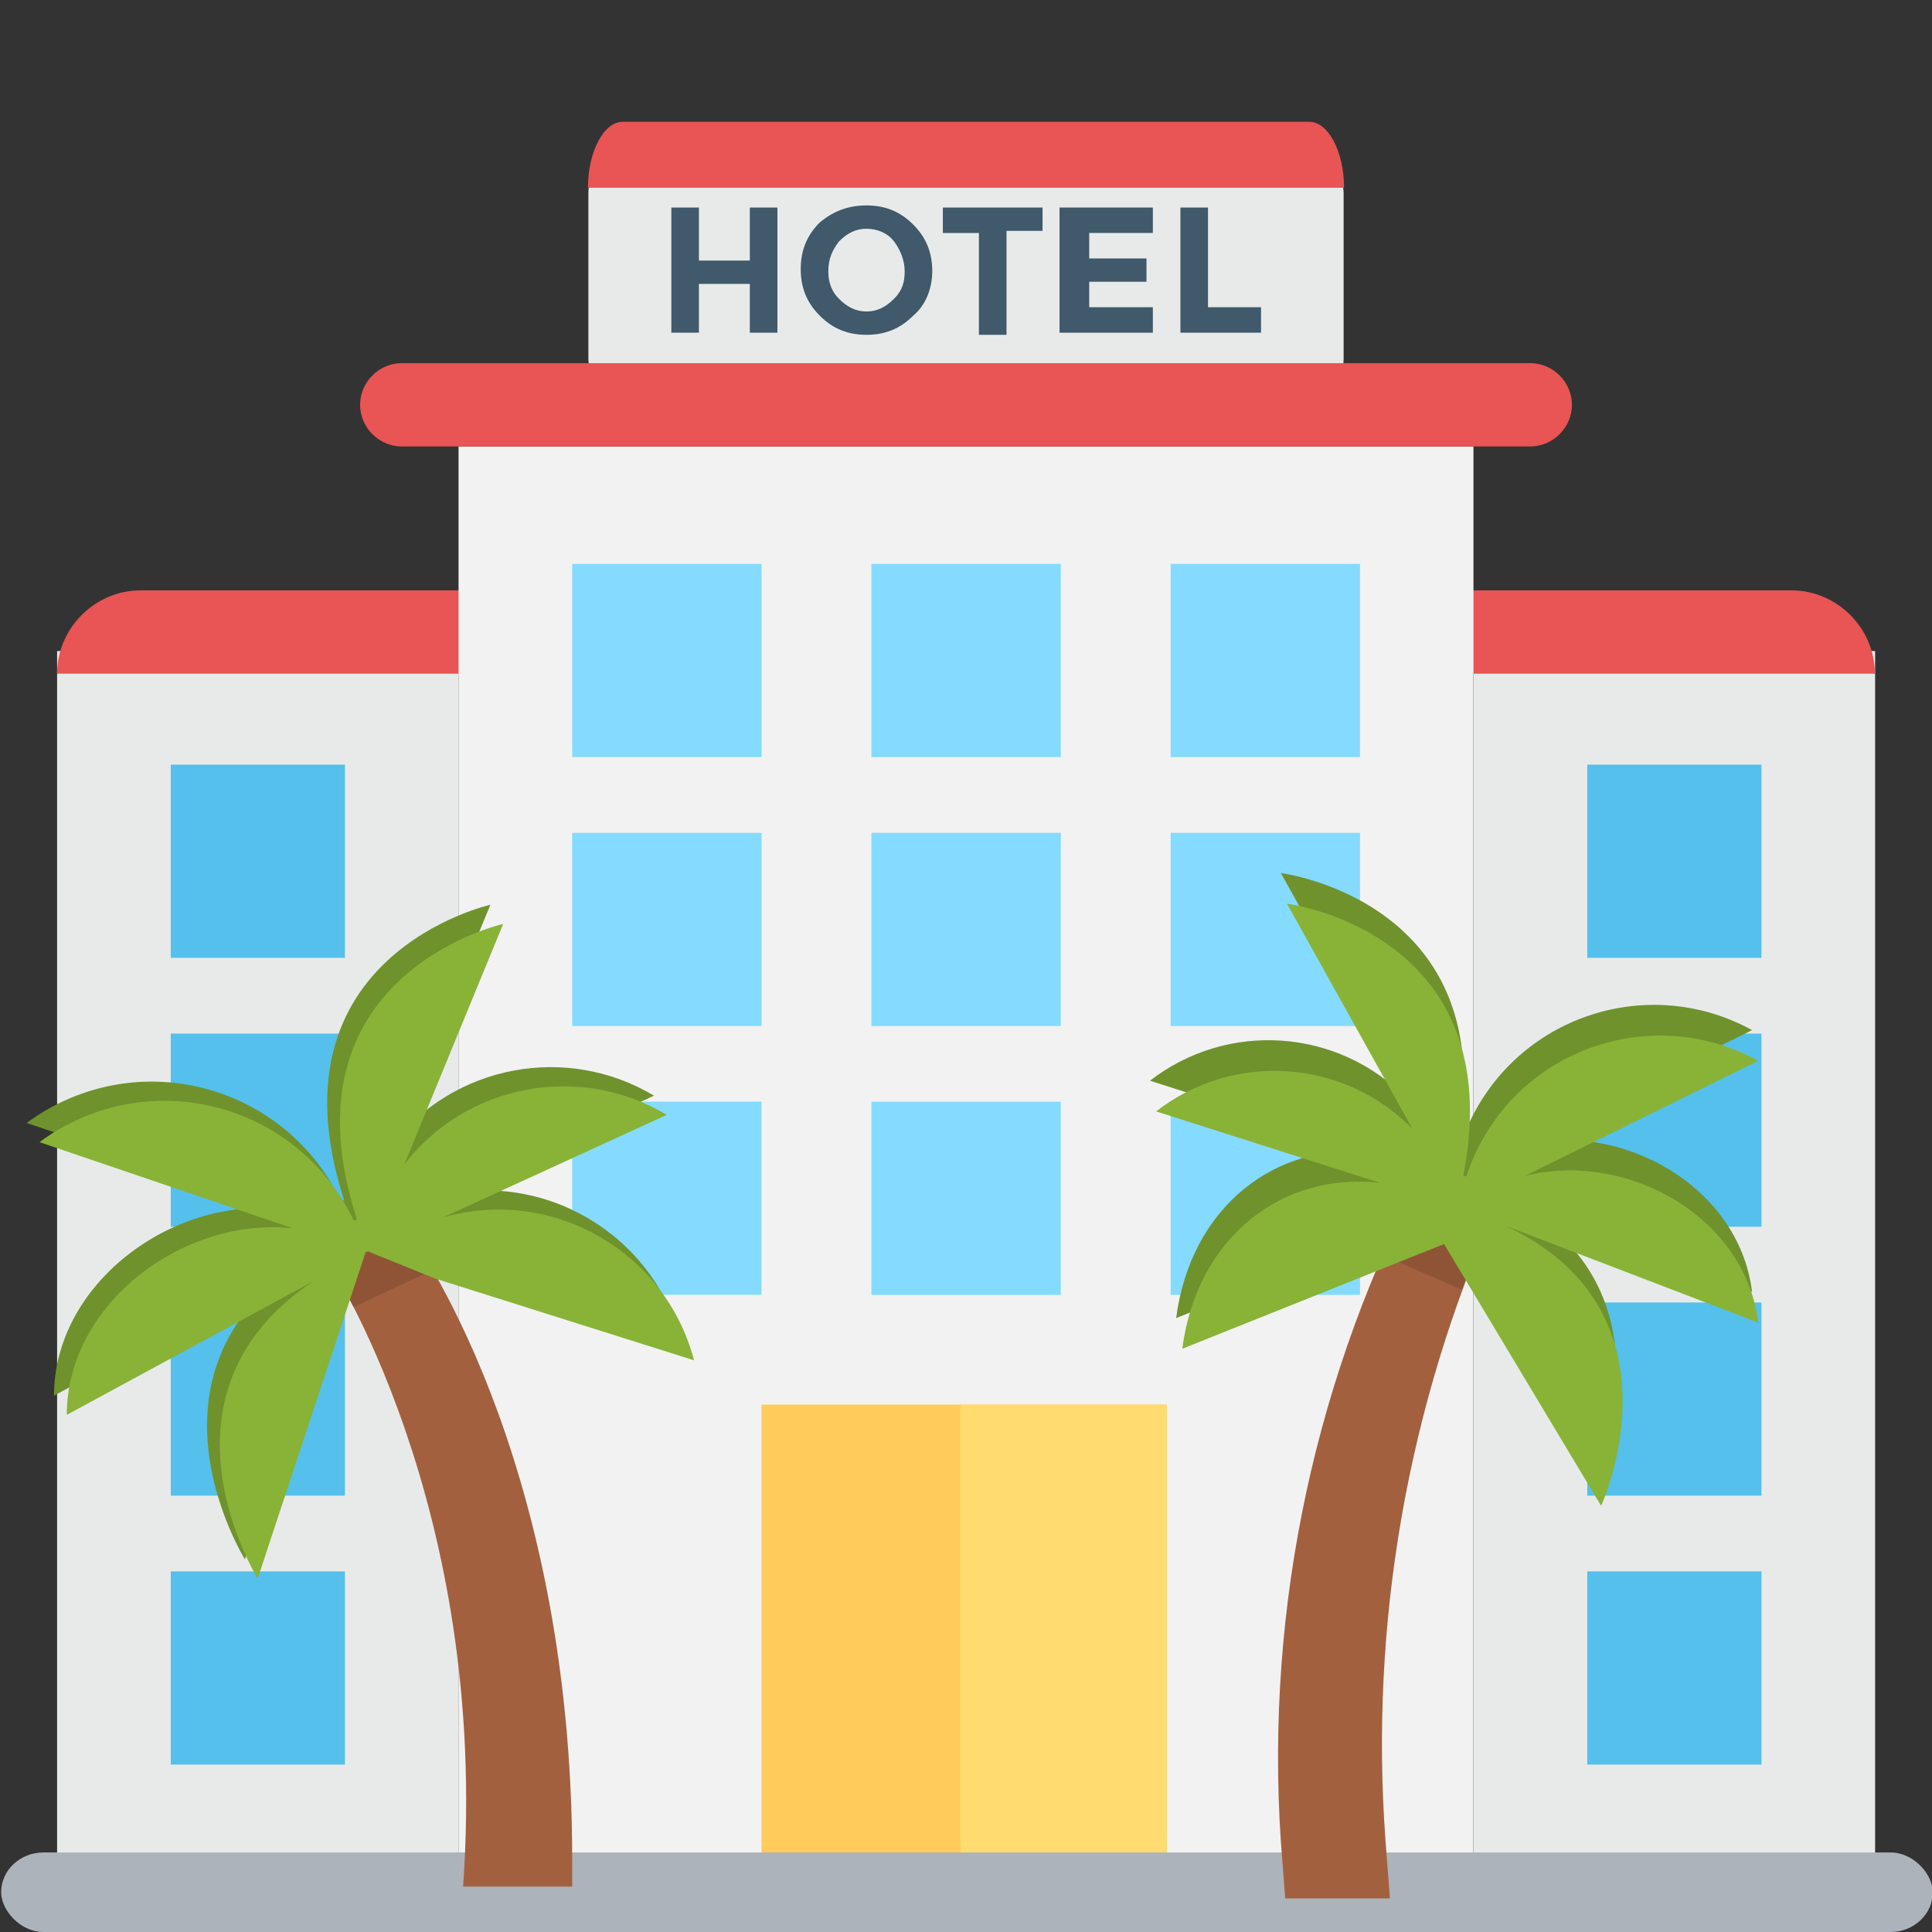 <?xml version="1.0" encoding="UTF-8" standalone="no"?>
<!-- Generator: Adobe Illustrator 19.0.0, SVG Export Plug-In . SVG Version: 6.00 Build 0)  -->

<svg
   xmlns:dc="http://purl.org/dc/elements/1.1/"
   xmlns:cc="http://creativecommons.org/ns#"
   xmlns:rdf="http://www.w3.org/1999/02/22-rdf-syntax-ns#"
   xmlns:svg="http://www.w3.org/2000/svg"
   xmlns="http://www.w3.org/2000/svg"
   xmlns:sodipodi="http://sodipodi.sourceforge.net/DTD/sodipodi-0.dtd"
   xmlns:inkscape="http://www.inkscape.org/namespaces/inkscape"
   version="1.1"
   id="Capa_1"
   x="0px"
   y="0px"
   viewBox="0 0 512 512"
   style="enable-background:new 0 0 512 512;"
   xml:space="preserve"
   sodipodi:docname="travel-hotel.svg"
   inkscape:version="0.92.2 (5c3e80d, 2017-08-06)"><rect x="0" y="0" width="512" height="512" fill="#333333" stroke="none"/><defs
     id="defs42964" /><sodipodi:namedview
     pagecolor="#ffffff"
     bordercolor="#666666"
     borderopacity="1"
     objecttolerance="10"
     gridtolerance="10"
     guidetolerance="10"
     inkscape:pageopacity="0"
     inkscape:pageshadow="2"
     inkscape:window-width="1920"
     inkscape:window-height="1001"
     id="namedview42962"
     showgrid="false"
     inkscape:snap-global="false"
     inkscape:zoom="0.9777961"
     inkscape:cx="44.108939"
     inkscape:cy="255.102"
     inkscape:window-x="-9"
     inkscape:window-y="-9"
     inkscape:window-maximized="1"
     inkscape:current-layer="Capa_1" /><g
     id="g42869"
     transform="matrix(0.941,0,0,0.941,15.133,15.947)"><rect
       y="166.4"
       style="fill:#e8eaea"
       width="113.067"
       height="345.6"
       id="rect42865"
       x="0" /><rect
       x="398.933"
       y="166.4"
       style="fill:#e8eaea"
       width="113.067"
       height="345.6"
       id="rect42867" /></g><path
     inkscape:connector-curvature="0"
     style="fill:#e95454;stroke-width:0.941;fill-opacity:1"
     d="m 15.133,178.533 v 0 H 496.867 v 0 c 0,-12.043 -10.036,-22.08 -22.08,-22.08 H 37.212 c -12.043,0 -22.08,10.036 -22.08,22.08 z"
     id="path42871" /><rect
     x="121.516"
     y="118.316"
     style="fill:#f2f2f2;stroke-width:0.941"
     width="268.969"
     height="379.366"
     id="rect42873" /><rect
     style="opacity:1;fill:#e8eaea;fill-opacity:1;fill-rule:nonzero;stroke:none;stroke-width:6.065;stroke-miterlimit:4;stroke-dasharray:48.52, 12.13, 6.065, 12.13;stroke-dashoffset:0;stroke-opacity:1;paint-order:normal"
     id="rect43511"
     width="200.149"
     height="62.547"
     x="155.926"
     y="41.884"
     rx="9.22"
     ry="9.22" /><path
     inkscape:connector-curvature="0"
     style="fill:#e95454;stroke-width:0.941;fill-opacity:1"
     d="M 405.538,96.236 H 106.462 c -6.022,0 -11.039,5.018 -11.039,11.039 0,6.022 5.018,11.04 11.039,11.04 h 299.077 c 6.022,0 11.039,-5.018 11.039,-11.039 0,-6.022 -5.019,-11.04 -11.04,-11.04 z"
     id="path42875" /><g
     id="g42893"
     transform="matrix(0.941,0,0,0.941,15.133,15.947)"><rect
       x="32"
       y="198.4"
       style="fill:#54c0eb"
       width="49.067"
       height="54.4"
       id="rect42877" /><rect
       x="32"
       y="274.133"
       style="fill:#54c0eb"
       width="49.067"
       height="54.4"
       id="rect42879" /><rect
       x="32"
       y="349.867"
       style="fill:#54c0eb"
       width="49.067"
       height="54.4"
       id="rect42881" /><rect
       x="32"
       y="425.6"
       style="fill:#54c0eb"
       width="49.067"
       height="54.4"
       id="rect42883" /><rect
       x="430.933"
       y="198.4"
       style="fill:#54c0eb"
       width="49.067"
       height="54.4"
       id="rect42885" /><rect
       x="430.933"
       y="274.133"
       style="fill:#54c0eb"
       width="49.067"
       height="54.4"
       id="rect42887" /><rect
       x="430.933"
       y="349.867"
       style="fill:#54c0eb"
       width="49.067"
       height="54.4"
       id="rect42889" /><rect
       x="430.933"
       y="425.6"
       style="fill:#54c0eb"
       width="49.067"
       height="54.4"
       id="rect42891" /></g><rect
     x="151.624"
     y="291.941"
     style="fill:#84dbff;stroke-width:0.941"
     width="50.18"
     height="51.184"
     id="rect42895" /><rect
     x="201.805"
     y="372.231"
     style="fill:#ffcc5b;stroke-width:0.941;fill-opacity:1"
     width="107.386"
     height="125.451"
     id="rect42897" /><path
     style="fill:#ffdb70;stroke-width:0.941;fill-opacity:1"
     d="M 254.553 372.23 L 254.553 497.682 L 309.191 497.682 L 309.191 372.23 L 254.553 372.23 z "
     id="rect45195" /><rect
     rx="11.2"
     y="490.924"
     style="fill:#acb3ba;stroke-width:0.97"
     width="511.905"
     height="21.076"
     id="rect42899"
     ry="11.2"
     x="0.303" /><g
     id="g42917"
     transform="matrix(0.941,0,0,0.941,15.133,15.947)"><rect
       x="145.067"
       y="141.867"
       style="fill:#84dbff"
       width="53.333"
       height="54.4"
       id="rect42901" /><rect
       x="145.067"
       y="217.6"
       style="fill:#84dbff"
       width="53.333"
       height="54.4"
       id="rect42903" /><rect
       x="229.333"
       y="141.867"
       style="fill:#84dbff"
       width="53.333"
       height="54.4"
       id="rect42905" /><rect
       x="229.333"
       y="217.6"
       style="fill:#84dbff"
       width="53.333"
       height="54.4"
       id="rect42907" /><rect
       x="229.333"
       y="293.333"
       style="fill:#84dbff"
       width="53.333"
       height="54.4"
       id="rect42909" /><rect
       x="313.6"
       y="141.867"
       style="fill:#84dbff"
       width="53.333"
       height="54.4"
       id="rect42911" /><rect
       x="313.6"
       y="217.6"
       style="fill:#84dbff"
       width="53.333"
       height="54.4"
       id="rect42913" /><rect
       x="313.6"
       y="293.333"
       style="fill:#84dbff"
       width="53.333"
       height="54.4"
       id="rect42915" /></g><g
     id="g42929"
     transform="matrix(0.527,0,0,0.527,121.138,54.438)"><path
       style="fill:#40596b"
       d="m 147.2,1.067 h 13.867 V 64 H 147.2 V 39.467 H 121.6 V 64 H 107.733 V 1.067 H 121.6 v 26.667 h 25.6 z"
       id="path42919"
       inkscape:connector-curvature="0" /><path
       style="fill:#40596b"
       d="m 229.333,55.467 c -6.4,6.4 -13.867,9.6 -23.467,9.6 -9.6,0 -17.067,-3.2 -23.467,-9.6 -6.4,-6.4 -9.6,-13.867 -9.6,-23.467 0,-9.6 3.2,-17.067 9.6,-23.467 C 188.8,3.2 196.267,0 205.867,0 c 9.6,0 17.067,3.2 23.467,9.6 6.4,6.4 9.6,13.867 9.6,23.467 -0.001,8.533 -3.201,17.066 -9.601,22.4 z m -4.266,-22.4 c 0,-5.333 -2.133,-10.667 -5.333,-14.933 -3.2,-4.267 -8.533,-6.4 -13.867,-6.4 -5.334,0 -9.6,2.133 -13.867,6.4 -3.2,4.267 -5.333,8.533 -5.333,14.933 0,6.4 2.133,10.666 5.333,13.866 4.267,4.267 8.533,6.4 13.867,6.4 5.333,0 9.6,-2.133 13.867,-6.4 4.267,-4.267 5.333,-8.533 5.333,-13.866 z"
       id="path42921"
       inkscape:connector-curvature="0" /><path
       style="fill:#40596b"
       d="m 276.267,13.867 v 51.2 H 262.4 v -51.2 H 244.267 V 1.067 H 294.4 V 12.8 h -18.133 z"
       id="path42923"
       inkscape:connector-curvature="0" /><path
       style="fill:#40596b"
       d="m 349.867,1.067 v 12.8 h -32 v 12.8 h 28.8 V 38.4 h -28.8 v 12.8 h 32 V 64 H 302.934 V 1.067 Z"
       id="path42925"
       inkscape:connector-curvature="0" /><path
       style="fill:#40596b"
       d="m 363.733,65.067 v -64 H 377.6 V 51.2 h 26.667 V 64 h -40.533 v 1.067 z"
       id="path42927"
       inkscape:connector-curvature="0" /></g><g
     id="g42931" /><g
     id="g42933" /><g
     id="g42935" /><g
     id="g42937" /><g
     id="g42939" /><g
     id="g42941" /><g
     id="g42943" /><g
     id="g42945" /><g
     id="g42947" /><g
     id="g42949" /><g
     id="g42951" /><g
     id="g42953" /><g
     id="g42955" /><g
     id="g42957" /><g
     id="g42959" /><g
     transform="matrix(0.847,0,0,0.847,-45.119,196.407)"
     id="g44830"><path
       id="path13393"
       d="m 232.298,349.866 c 0,-128 -51.2,-196.267 -51.2,-196.267 l -6.042,-9.242 -24.533,9.95 4.975,7.825 c 0,0 51.2,76.8 42.667,196.267 h 34.133 z"
       style="fill:#a3603e"
       inkscape:connector-curvature="0" /><path
       id="path13395"
       d="m 181.099,153.6 -6.042,-9.242 -24.533,9.95 4.975,7.825 c 3.046,4.83 5.854,9.822 8.397,14.933 l 24.747,-11.597 c -2.313,-4.078 -4.83,-8.046 -7.544,-11.869 z"
       style="fill:#8f5436"
       inkscape:connector-curvature="0" /><path
       id="path13397"
       d="m 187.925,143.001 69.973,-32.068 c -27.324,-16.341 -62.549,-9.719 -82.082,15.42 l 30.882,-75.153 c 0,0 -70.605,15.744 -45.756,92.425 l -0.964,0.401 c -15.522,-32.725 -54.639,-46.677 -87.364,-31.147 -3.866,1.826 -7.543,4.036 -10.982,6.588 l 79.249,26.957 c -34.245,-3.721 -70.716,23.662 -70.716,58.376 l 77.312,-41.916 C 93.888,198.28 129.899,256 129.899,256 l 27.537,-83.268 6.153,-18.586 -0.06,-0.162 1.015,-0.384 v 0.111 0 l 20.822,8.422 81.067,25.6 c -8.9,-33.792 -43.503,-53.965 -77.295,-45.065 -0.401,0.111 -0.811,0.222 -1.212,0.333 z"
       style="fill:#6f922d;fill-opacity:1"
       inkscape:connector-curvature="0" /><path
       inkscape:connector-curvature="0"
       style="fill:#88b337;fill-opacity:1"
       d="m 191.925,149.001 69.973,-32.068 c -27.324,-16.341 -62.549,-9.719 -82.082,15.42 l 30.882,-75.153 c 0,0 -70.605,15.744 -45.756,92.425 l -0.964,0.401 c -15.522,-32.725 -54.639,-46.677 -87.364,-31.147 -3.866,1.826 -7.543,4.036 -10.982,6.588 l 79.249,26.957 c -34.245,-3.721 -70.716,23.662 -70.716,58.376 l 77.312,-41.916 C 97.888,204.28 133.899,262 133.899,262 l 27.537,-83.268 6.153,-18.586 -0.06,-0.162 1.015,-0.384 v 0.111 0 l 20.822,8.422 81.067,25.6 c -8.9,-33.792 -43.503,-53.965 -77.295,-45.065 -0.401,0.111 -0.811,0.222 -1.212,0.333 z"
       id="path14012" /></g><g
     transform="matrix(0.813,0,0,0.813,108.956,231.367)"
     id="g44863"><path
       id="path13369"
       d="m 317.632,315.733 c -5.274,-71.091 7.185,-142.379 36.267,-207.462 L 330.962,94.933 C 294.815,162.654 278.37,239.146 283.5,315.733 l 1.425,18.492 h 34.133 z"
       style="fill:#a3603e"
       inkscape:connector-curvature="0" /><path
       id="path13371"
       d="M 353.899,108.271 330.962,94.933 C 325.526,104.473 320.678,114.346 316.454,124.484 l 26.044,11.349 c 3.285,-9.395 7.091,-18.594 11.4,-27.562 z"
       style="fill:#8f5436"
       inkscape:connector-curvature="0" /><path
       id="path13373"
       d="m 361.007,88.746 76.092,-37.547 c -32.111,-17.664 -72.465,-5.956 -90.138,26.155 -2.031,3.686 -3.703,7.552 -4.992,11.554 l -0.981,-0.324 C 356.45,9.173 283.5,-9.95e-4 283.5,-9.95e-4 l 40.892,73.387 c -22.366,-22.835 -58.3,-25.284 -83.558,-5.692 l 73.079,23.313 c -31.778,-3.763 -59.785,17.604 -64.546,54.059 l 85.333,-34.133 0.077,-0.23 v 0 l -0.077,0.23 51.2,85.333 c 0,0 28.962,-62.925 -30.976,-91.204 l 82.176,31.471 c -4.191,-34.517 -42.872,-56.175 -76.092,-47.787 z"
       style="fill:#6f922d;fill-opacity:1"
       inkscape:connector-curvature="0" /><path
       inkscape:connector-curvature="0"
       style="fill:#88b337;fill-opacity:1"
       d="m 363.007,98.746 76.092,-37.547 c -32.111,-17.664 -72.465,-5.956 -90.138,26.155 -2.031,3.686 -3.703,7.552 -4.992,11.554 l -0.981,-0.324 C 358.45,19.173 285.5,9.999 285.5,9.999 l 40.892,73.387 c -22.366,-22.835 -58.3,-25.284 -83.558,-5.692 l 73.079,23.313 c -31.778,-3.763 -59.785,17.604 -64.546,54.059 l 85.333,-34.133 0.077,-0.23 v 0 l -0.077,0.23 51.2,85.333 c 0,0 28.962,-62.925 -30.976,-91.204 l 82.176,31.471 c -4.191,-34.517 -42.872,-56.175 -76.092,-47.787 z"
       id="path14010" /></g><path
     id="path45193"
     d="m 155.813,49.759 v 0 h 200.375 v 0 c 0,-9.533 -4.175,-17.478 -9.184,-17.478 H 164.997 c -5.009,0 -9.184,7.945 -9.184,17.478 z"
     style="fill:#e95454;fill-opacity:1;stroke-width:0.54"
     inkscape:connector-curvature="0" /></svg>
